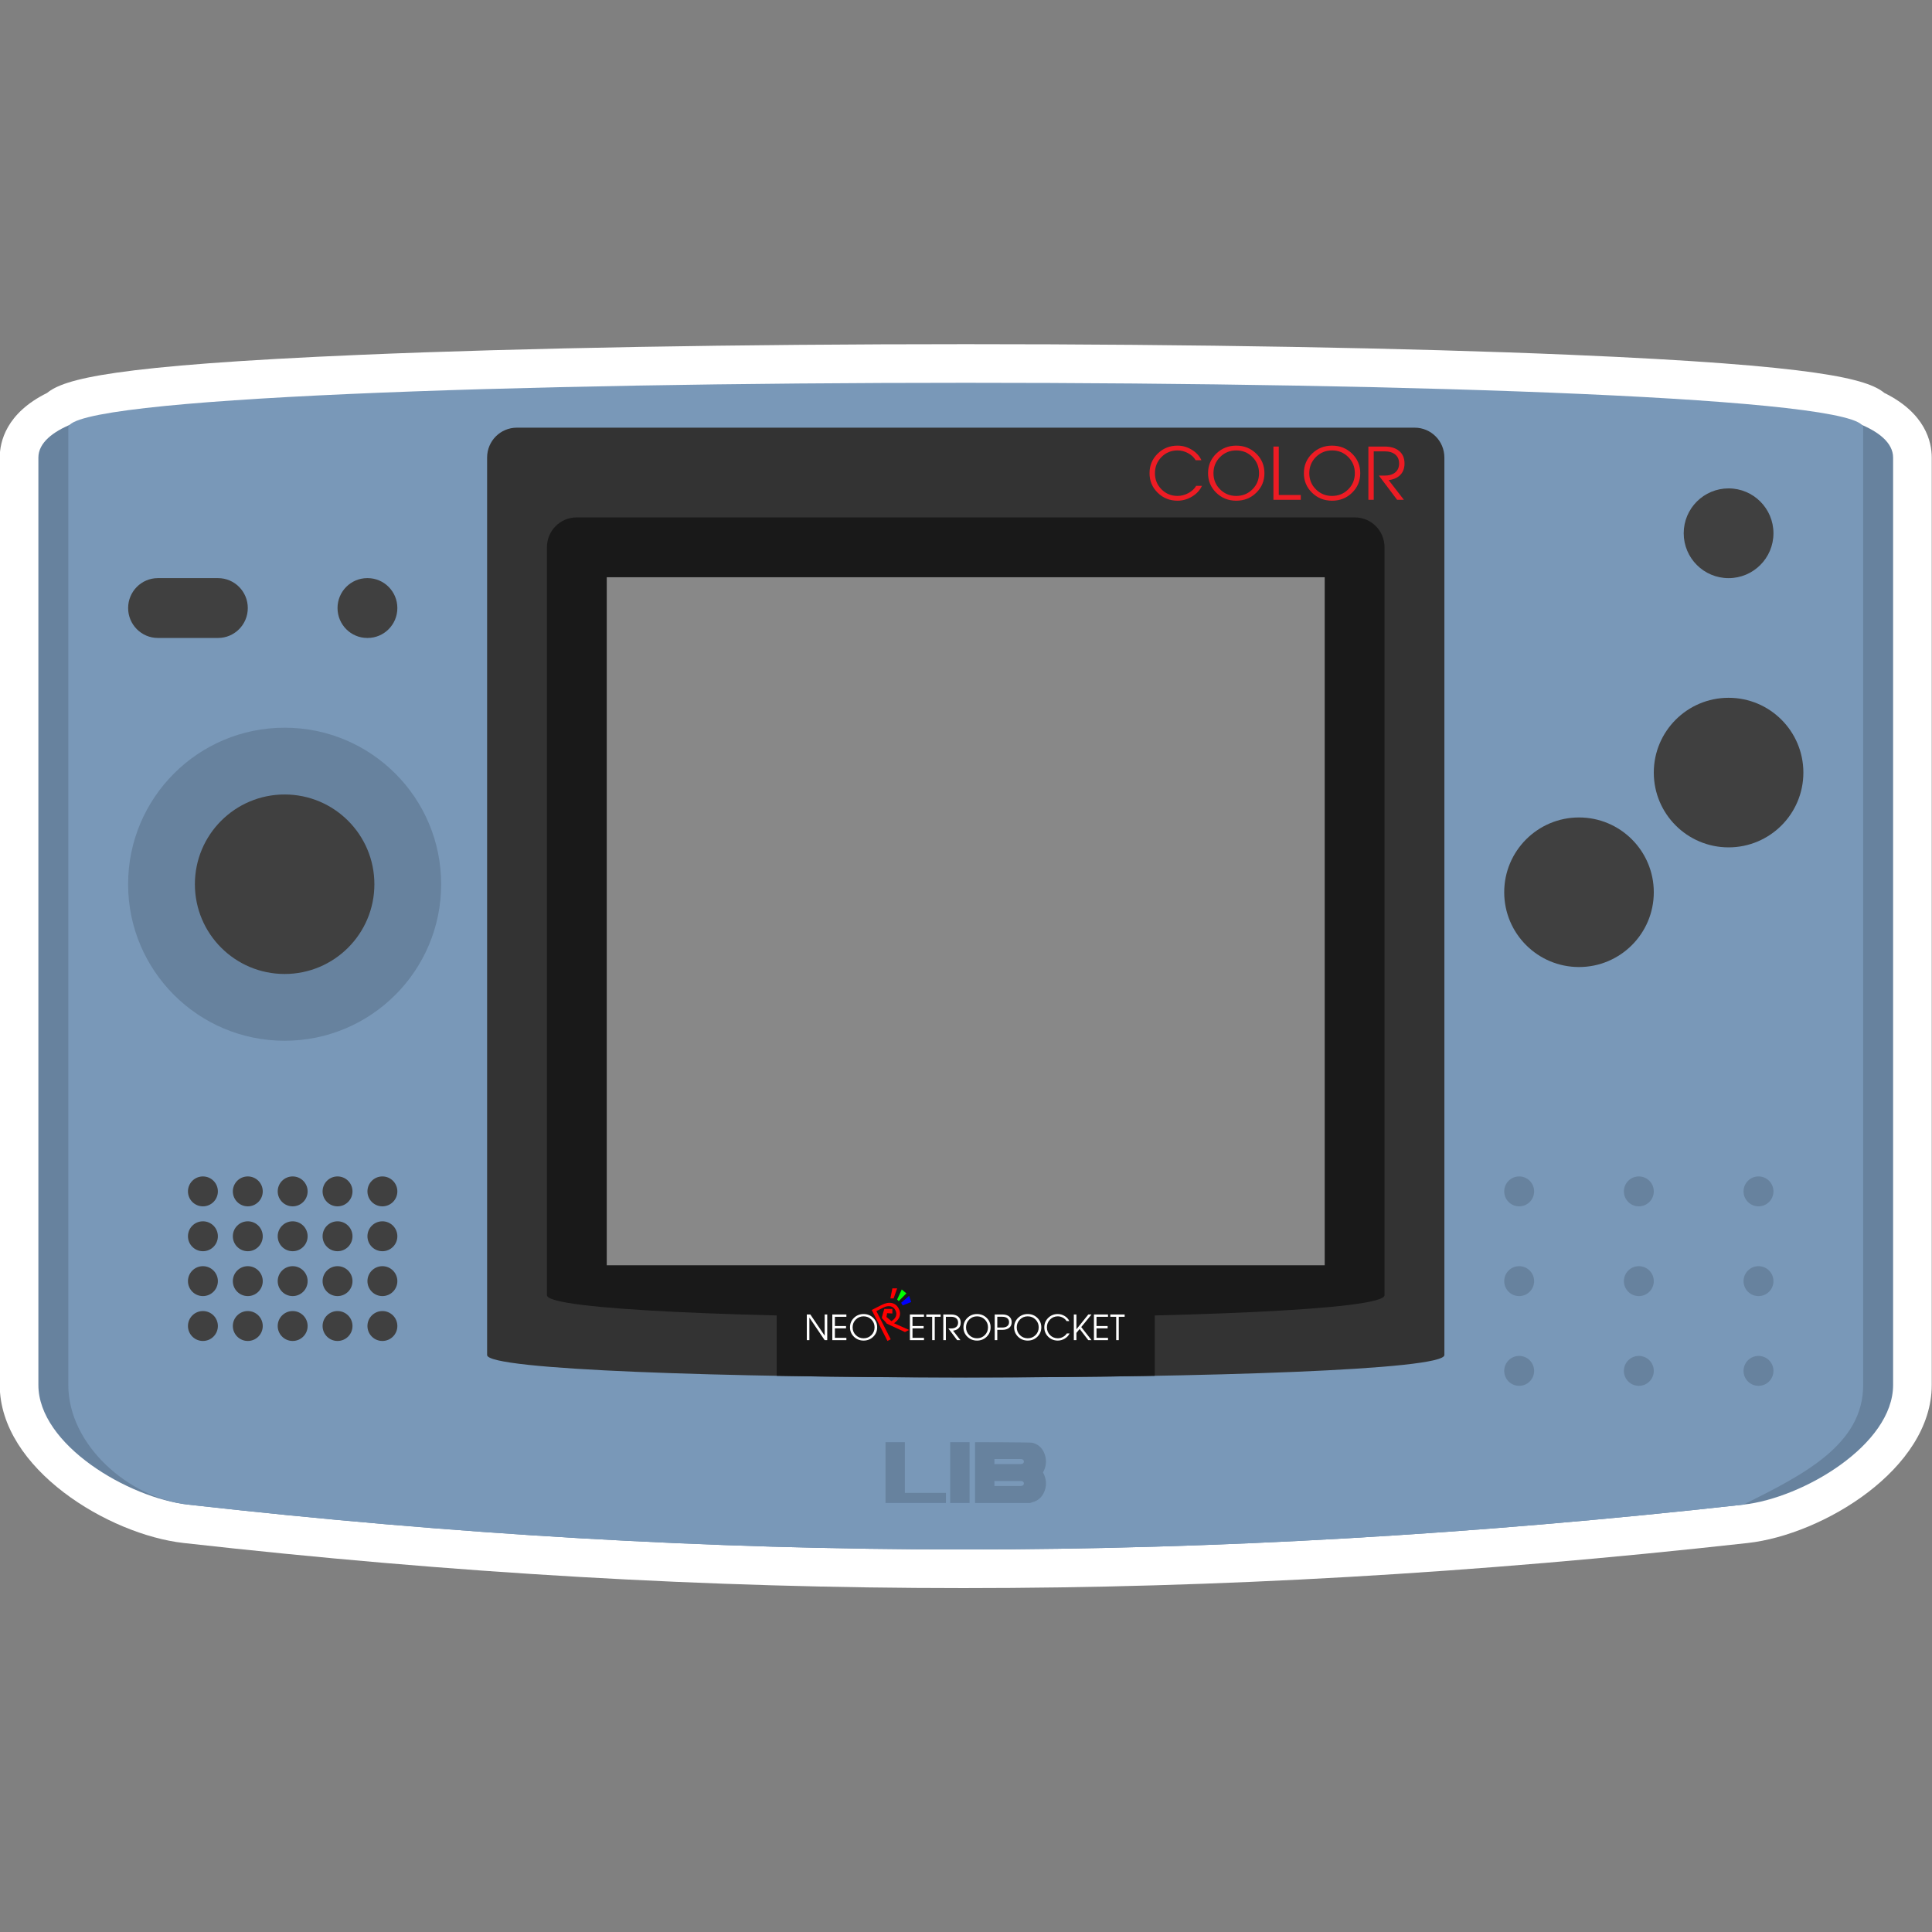 <?xml version="1.0" encoding="UTF-8" standalone="no"?>
<!-- Created with Inkscape (http://www.inkscape.org/) -->

<svg
   xmlns:dc="http://purl.org/dc/elements/1.1/"
   xmlns:cc="http://creativecommons.org/ns#"
   xmlns:rdf="http://www.w3.org/1999/02/22-rdf-syntax-ns#"
   xmlns:svg="http://www.w3.org/2000/svg"
   xmlns="http://www.w3.org/2000/svg"
   xmlns:sodipodi="http://sodipodi.sourceforge.net/DTD/sodipodi-0.dtd"
   xmlns:inkscape="http://www.inkscape.org/namespaces/inkscape"
   id="svg61078"
   version="1.1"
   inkscape:version="0.48.5 r10040"
   width="256"
   height="256"
   xml:space="preserve"
   sodipodi:docname="SNK - Neo Geo Pocket Color.svg"
   inkscape:export-filename="/Users/margetts/Desktop/BAXY RetroActive/png_marked/SNK - Neo Geo Pocket Color.png"
   inkscape:export-xdpi="90.099998"
   inkscape:export-ydpi="90.099998"><rect width="100%" height="100%" fill="#808080" stroke="none"/><defs
     id="defs61082"><clipPath
       clipPathUnits="userSpaceOnUse"
       id="clipPath61092"><path
         d="M 0,128 128,128 128,0 0,0 0,128 z"
         id="path61094"
         inkscape:connector-curvature="0" /></clipPath></defs><sodipodi:namedview
     pagecolor="#ffffff"
     bordercolor="#666666"
     borderopacity="1"
     objecttolerance="10"
     gridtolerance="10"
     guidetolerance="10"
     inkscape:pageopacity="0"
     inkscape:pageshadow="2"
     inkscape:window-width="1676"
     inkscape:window-height="1005"
     id="namedview61080"
     showgrid="false"
     inkscape:zoom="5.23125"
     inkscape:cx="56.009558"
     inkscape:cy="80"
     inkscape:window-x="4"
     inkscape:window-y="1"
     inkscape:window-maximized="1"
     inkscape:current-layer="g61086" /><g
     id="g61086"
     inkscape:groupmode="layer"
     inkscape:label="SNK - Neo Geo Pocket Color"
     transform="matrix(1.25,0,0,-1.25,0,256)"><g
       id="g61088"
       transform="matrix(1.6,0,0,1.6,0,0.436)"><g
         id="g61090"
         clip-path="url(#clipPath61092)"><g
           id="g61096"
           transform="translate(124.845,101.695)"><path
             d="m 0,0 c -1.122,0.914 -4.209,1.822 -20.842,2.528 -10.707,0.453 -24.92,0.703 -40.022,0.703 -15.101,0 -29.314,-0.25 -40.021,-0.703 -16.629,-0.705 -19.717,-1.614 -20.839,-2.528 -2.717,-1.342 -3.138,-3.238 -3.138,-4.283 l 0,-61.44 c 0,-5.557 7.216,-9.914 12.184,-10.472 17.885,-2.01 34.784,-2.988 51.662,-2.988 16.878,0 33.877,0.978 51.967,2.988 4.969,0.552 12.187,4.905 12.187,10.472 l 0,61.44 C 3.138,-3.238 2.717,-1.342 0,0"
             style="fill:#ffffff;fill-opacity:1;fill-rule:nonzero;stroke:none"
             id="path61098"
             inkscape:connector-curvature="0" /></g><g
           id="g61100"
           transform="translate(8.489,100.384)"><path
             d="m 0,0 110.988,0 c 1.982,0 5.946,-0.991 5.946,-2.973 l 0,-61.44 c 0,-3.964 -5.97,-7.49 -9.909,-7.928 -35.675,-3.964 -67.828,-3.96 -103.061,0 -3.945,0.444 -9.91,3.964 -9.91,7.928 l 0,61.44 C -5.946,-0.991 -1.982,0 0,0"
             style="fill:#67829e;fill-opacity:1;fill-rule:nonzero;stroke:none"
             id="path61102"
             inkscape:connector-curvature="0" /></g><g
           id="g61104"
           transform="translate(123.441,99.393)"><path
             d="m 0,0 0,-63.422 c 0,-3.964 -3.964,-5.946 -7.928,-7.928 -35.675,-3.964 -67.827,-3.96 -103.06,0 -3.946,0.444 -7.928,3.964 -7.928,7.928 l 0,63.422 C -118.916,3.964 0,3.964 0,0"
             style="fill:#7998b8;fill-opacity:1;fill-rule:nonzero;stroke:none"
             id="path61106"
             inkscape:connector-curvature="0" /></g><g
           id="g61108"
           transform="translate(34.242,99.393)"><path
             d="m 0,0 59.482,0 c 1.092,0 1.97,-0.884 1.97,-1.982 l 0,-59.458 c 0,-1.982 -63.422,-1.982 -63.422,0 l 0,59.458 C -1.97,-0.884 -1.091,0 0,0"
             style="fill:#333333;fill-opacity:1;fill-rule:nonzero;stroke:none"
             id="path61110"
             inkscape:connector-curvature="0" /></g><g
           id="g61112"
           transform="translate(38.205,93.448)"><path
             d="m 0,0 51.554,0 c 1.092,0 1.97,-0.884 1.97,-1.982 l 0,-49.548 c 0,-1.982 -55.494,-1.982 -55.494,0 l 0,49.548 C -1.97,-0.884 -1.091,0 0,0"
             style="fill:#191919;fill-opacity:1;fill-rule:nonzero;stroke:none"
             id="path61114"
             inkscape:connector-curvature="0" /></g><path
           d="m 40.199,89.484 47.566,0 0,-45.585 -47.566,0 0,45.585 z"
           style="fill:#888888;fill-opacity:1;fill-rule:nonzero;stroke:none"
           id="path61116"
           inkscape:connector-curvature="0" /><g
           id="g61118"
           transform="translate(76.507,36.577)"><path
             d="m 0,0 0,5.508 -25.049,0 0,-5.508 C -17.108,-0.145 -7.94,-0.145 0,0"
             style="fill:#191919;fill-opacity:1;fill-rule:nonzero;stroke:none"
             id="path61120"
             inkscape:connector-curvature="0" /></g><g
           id="g61122"
           transform="translate(53.624,38.939)"><path
             d="m 0,0 -0.085,0 -0.086,0 0,1.701 0.116,0 0.117,0 0.951,-1.406 0,1.406 0.085,0 0.085,0 L 1.183,0 1.098,0 1.012,0 0,1.494 0,0 z"
             style="fill:#ffffff;fill-opacity:1;fill-rule:nonzero;stroke:none"
             id="path61124"
             inkscape:connector-curvature="0" /></g><g
           id="g61126"
           transform="translate(55.143,38.939)"><path
             d="m 0,0 0,1.701 0.932,0 0,-0.077 0,-0.077 -0.761,0 0,-0.612 0.737,0 0,-0.076 0,-0.078 -0.737,0 0,-0.627 0.761,0 0,-0.077 L 0.932,0 0,0 z"
             style="fill:#ffffff;fill-opacity:1;fill-rule:nonzero;stroke:none"
             id="path61128"
             inkscape:connector-curvature="0" /></g><g
           id="g61130"
           transform="translate(57.732,39.273)"><path
             d="m 0,0 c 0.14,0.14 0.21,0.312 0.21,0.516 0,0.203 -0.07,0.376 -0.21,0.516 -0.14,0.141 -0.313,0.211 -0.517,0.211 -0.204,0 -0.376,-0.07 -0.516,-0.211 -0.141,-0.14 -0.211,-0.313 -0.211,-0.516 0,-0.204 0.07,-0.376 0.211,-0.516 0.14,-0.14 0.312,-0.21 0.516,-0.21 0.204,0 0.377,0.07 0.517,0.21 m -1.156,-0.108 c -0.174,0.17 -0.261,0.378 -0.261,0.624 0,0.246 0.087,0.454 0.261,0.625 0.175,0.17 0.388,0.255 0.639,0.255 0.252,0 0.465,-0.085 0.639,-0.255 C 0.296,0.97 0.383,0.762 0.383,0.516 0.383,0.27 0.296,0.062 0.122,-0.108 c -0.174,-0.17 -0.387,-0.255 -0.639,-0.255 -0.251,0 -0.464,0.085 -0.639,0.255"
             style="fill:#ffffff;fill-opacity:1;fill-rule:nonzero;stroke:none"
             id="path61132"
             inkscape:connector-curvature="0" /></g><g
           id="g61134"
           transform="translate(60.284,38.939)"><path
             d="m 0,0 0,1.701 0.932,0 0,-0.077 0,-0.077 -0.761,0 0,-0.612 0.737,0 0,-0.076 0,-0.078 -0.737,0 0,-0.627 0.761,0 0,-0.077 L 0.932,0 0,0 z"
             style="fill:#ffffff;fill-opacity:1;fill-rule:nonzero;stroke:none"
             id="path61136"
             inkscape:connector-curvature="0" /></g><g
           id="g61138"
           transform="translate(61.759,40.486)"><path
             d="m 0,0 -0.39,0 0,0.076 0,0.078 0.95,0 0,-0.077 0,-0.077 -0.389,0 0,-1.547 -0.086,0 L 0,-1.547 0,0 z"
             style="fill:#ffffff;fill-opacity:1;fill-rule:nonzero;stroke:none"
             id="path61140"
             inkscape:connector-curvature="0" /></g><g
           id="g61142"
           transform="translate(62.496,40.64)"><path
             d="M 0,0 0.085,0 0.519,0 C 0.718,0 0.873,-0.048 0.986,-0.143 1.098,-0.239 1.154,-0.371 1.154,-0.541 1.154,-0.71 1.098,-0.842 0.986,-0.937 0.899,-1.01 0.786,-1.055 0.648,-1.073 l 0.486,-0.628 -0.108,0 -0.108,0 -0.582,0.774 0.183,0 c 0.145,0 0.258,0.034 0.34,0.102 0.081,0.068 0.122,0.163 0.122,0.284 0,0.122 -0.041,0.217 -0.122,0.286 -0.082,0.068 -0.195,0.102 -0.34,0.102 l -0.348,0 0,-1.548 -0.086,0 L 0,-1.701 0,0 z"
             style="fill:#ffffff;fill-opacity:1;fill-rule:nonzero;stroke:none"
             id="path61144"
             inkscape:connector-curvature="0" /></g><g
           id="g61146"
           transform="translate(65.247,39.273)"><path
             d="m 0,0 c 0.14,0.14 0.21,0.312 0.21,0.516 0,0.203 -0.07,0.376 -0.21,0.516 -0.14,0.141 -0.313,0.211 -0.517,0.211 -0.204,0 -0.376,-0.07 -0.516,-0.211 -0.141,-0.14 -0.211,-0.313 -0.211,-0.516 0,-0.204 0.07,-0.376 0.211,-0.516 0.14,-0.14 0.312,-0.21 0.516,-0.21 0.204,0 0.377,0.07 0.517,0.21 m -1.156,-0.108 c -0.174,0.17 -0.261,0.378 -0.261,0.624 0,0.246 0.087,0.454 0.261,0.625 0.175,0.17 0.388,0.255 0.639,0.255 0.252,0 0.465,-0.085 0.639,-0.255 C 0.296,0.97 0.383,0.762 0.383,0.516 0.383,0.27 0.296,0.062 0.122,-0.108 c -0.174,-0.17 -0.387,-0.255 -0.639,-0.255 -0.251,0 -0.464,0.085 -0.639,0.255"
             style="fill:#ffffff;fill-opacity:1;fill-rule:nonzero;stroke:none"
             id="path61148"
             inkscape:connector-curvature="0" /></g><g
           id="g61150"
           transform="translate(66.073,39.775)"><path
             d="M 0,0 0.335,0 C 0.475,0 0.584,0.031 0.662,0.094 0.741,0.157 0.78,0.244 0.78,0.356 0.78,0.467 0.741,0.555 0.662,0.618 0.584,0.681 0.475,0.713 0.335,0.713 L 0,0.713 0,0 z m -0.171,0.866 0.086,0 0.42,0 C 0.528,0.866 0.68,0.82 0.789,0.73 0.898,0.64 0.953,0.515 0.953,0.356 0.953,0.196 0.898,0.072 0.789,-0.018 0.68,-0.108 0.528,-0.153 0.335,-0.153 l -0.335,0 0,-0.682 -0.085,0 -0.086,0 0,1.701 z"
             style="fill:#ffffff;fill-opacity:1;fill-rule:nonzero;stroke:none"
             id="path61152"
             inkscape:connector-curvature="0" /></g><g
           id="g61154"
           transform="translate(68.606,39.273)"><path
             d="M 0,0 C 0.14,0.14 0.211,0.312 0.211,0.516 0.211,0.719 0.14,0.892 0,1.032 c -0.14,0.141 -0.313,0.211 -0.517,0.211 -0.204,0 -0.376,-0.07 -0.516,-0.211 -0.141,-0.14 -0.211,-0.313 -0.211,-0.516 0,-0.204 0.07,-0.376 0.211,-0.516 0.14,-0.14 0.312,-0.21 0.516,-0.21 0.204,0 0.377,0.07 0.517,0.21 m -1.156,-0.108 c -0.174,0.17 -0.261,0.378 -0.261,0.624 0,0.246 0.087,0.454 0.261,0.625 0.175,0.17 0.388,0.255 0.639,0.255 0.252,0 0.465,-0.085 0.639,-0.255 C 0.296,0.97 0.383,0.762 0.383,0.516 0.383,0.27 0.296,0.062 0.122,-0.108 c -0.174,-0.17 -0.387,-0.255 -0.639,-0.255 -0.251,0 -0.464,0.085 -0.639,0.255"
             style="fill:#ffffff;fill-opacity:1;fill-rule:nonzero;stroke:none"
             id="path61156"
             inkscape:connector-curvature="0" /></g><g
           id="g61158"
           transform="translate(70.861,39.385)"><path
             d="m 0,0 c -0.062,-0.138 -0.167,-0.251 -0.313,-0.341 -0.147,-0.089 -0.302,-0.134 -0.466,-0.134 -0.25,0 -0.462,0.085 -0.635,0.255 -0.173,0.17 -0.26,0.378 -0.26,0.624 0,0.246 0.087,0.455 0.26,0.625 0.173,0.17 0.385,0.255 0.635,0.255 0.16,0 0.312,-0.043 0.455,-0.131 0.143,-0.088 0.246,-0.199 0.307,-0.335 l -0.184,0 c -0.054,0.092 -0.135,0.168 -0.243,0.226 -0.108,0.058 -0.22,0.088 -0.335,0.088 -0.202,0 -0.373,-0.071 -0.513,-0.211 -0.139,-0.141 -0.209,-0.313 -0.209,-0.517 0,-0.203 0.07,-0.375 0.209,-0.516 0.14,-0.14 0.311,-0.21 0.513,-0.21 0.119,0 0.234,0.03 0.345,0.09 0.111,0.06 0.194,0.138 0.25,0.232 L 0,0 z"
             style="fill:#ffffff;fill-opacity:1;fill-rule:nonzero;stroke:none"
             id="path61160"
             inkscape:connector-curvature="0" /></g><g
           id="g61162"
           transform="translate(71.144,40.64)"><path
             d="m 0,0 0.085,0 0.086,0 0,-0.981 L 0.959,0 1.065,0 1.172,0 0.491,-0.833 l 0.681,-0.868 -0.108,0 -0.108,0 -0.57,0.743 -0.215,-0.263 0,-0.48 -0.086,0 L 0,-1.701 0,0 z"
             style="fill:#ffffff;fill-opacity:1;fill-rule:nonzero;stroke:none"
             id="path61164"
             inkscape:connector-curvature="0" /></g><g
           id="g61166"
           transform="translate(72.476,38.939)"><path
             d="m 0,0 0,1.701 0.932,0 0,-0.077 0,-0.077 -0.761,0 0,-0.612 0.737,0 0,-0.076 0,-0.078 -0.737,0 0,-0.627 0.761,0 0,-0.077 L 0.932,0 0,0 z"
             style="fill:#ffffff;fill-opacity:1;fill-rule:nonzero;stroke:none"
             id="path61168"
             inkscape:connector-curvature="0" /></g><g
           id="g61170"
           transform="translate(73.951,40.486)"><path
             d="m 0,0 -0.39,0 0,0.076 0,0.078 0.95,0 0,-0.077 0,-0.077 -0.389,0 0,-1.547 -0.086,0 L 0,-1.547 0,0 z"
             style="fill:#ffffff;fill-opacity:1;fill-rule:nonzero;stroke:none"
             id="path61172"
             inkscape:connector-curvature="0" /></g><g
           id="g61174"
           transform="translate(59.231,40.059)"><path
             d="m 0,0 c 0.164,0.111 0.279,0.238 0.344,0.381 0.083,0.187 0.073,0.382 -0.03,0.586 -0.105,0.205 -0.257,0.329 -0.457,0.372 -0.201,0.043 -0.427,0 -0.678,-0.128 l -0.548,-0.278 -0.108,-0.055 1.043,-2.051 0.108,0.055 0.108,0.054 -0.95,1.868 0.44,0.223 C -0.544,1.121 -0.38,1.152 -0.235,1.122 -0.09,1.092 0.02,1.003 0.095,0.856 0.169,0.71 0.176,0.57 0.115,0.435 0.063,0.322 -0.034,0.225 -0.171,0.141 l -0.33,0.272 0.045,0.253 0.346,-0.021 0,0.306 -0.53,0 c 0,0 -0.198,-0.581 -0.156,-0.623 0.042,-0.042 0.285,-0.285 0.312,-0.353 l 1.211,-0.558 0.136,0.069 0.136,0.07 L 0,0 z"
             style="fill:#ff0000;fill-opacity:1;fill-rule:nonzero;stroke:none"
             id="path61176"
             inkscape:connector-curvature="0" /></g><g
           id="g61178"
           transform="translate(59.121,42.371)"><path
             d="m 0,0 0.317,0 -0.233,-0.665 -0.213,0 L 0,0 z"
             style="fill:#ff0000;fill-opacity:1;fill-rule:nonzero;stroke:none"
             id="path61180"
             inkscape:connector-curvature="0" /></g><g
           id="g61182"
           transform="translate(59.438,41.632)"><path
             d="M 0,0 0.106,-0.106 0.612,0.406 0.306,0.665 0,0 z"
             style="fill:#00ff00;fill-opacity:1;fill-rule:nonzero;stroke:none"
             id="path61184"
             inkscape:connector-curvature="0" /></g><g
           id="g61186"
           transform="translate(59.702,41.414)"><path
             d="M 0,0 0.529,0.461 0.665,0.05 0.106,-0.172 0,0 z"
             style="fill:#0000ff;fill-opacity:1;fill-rule:nonzero;stroke:none"
             id="path61188"
             inkscape:connector-curvature="0" /></g><path
           d="m 62.953,32.18 1.283,0 0,-4.028 -1.283,0 0,4.028 z"
           style="fill:#67829e;fill-opacity:1;fill-rule:nonzero;stroke:none"
           id="path61190"
           inkscape:connector-curvature="0" /><g
           id="g61192"
           transform="translate(67.737,29.3)"><path
             d="m 0,0 c -0.029,-0.013 -0.062,-0.018 -0.094,-0.021 -0.032,-0.004 -0.064,-0.002 -0.097,-0.002 -0.554,0 -1.109,0 -1.664,0 l 0,0.326 1.801,0 C -0.038,0.301 -0.022,0.297 -0.006,0.292 0.057,0.269 0.103,0.203 0.1,0.142 0.096,0.075 0.061,0.026 0,0 m -0.209,1.761 c 0.036,0 0.072,0.002 0.108,-10e-4 C -0.069,1.758 -0.036,1.754 -0.006,1.743 0.057,1.72 0.103,1.655 0.1,1.594 0.096,1.527 0.061,1.478 0,1.451 -0.029,1.439 -0.062,1.434 -0.094,1.43 -0.107,1.429 -0.12,1.428 -0.134,1.428 c -0.004,0 -0.008,0 -0.012,0 -0.015,0 -0.03,0.001 -0.045,0.001 -0.554,0 -1.109,0 -1.664,0 l 0,0.332 c 0.549,0 1.097,0 1.646,0 M 1.363,0.875 C 1.394,0.928 1.422,0.984 1.447,1.043 1.602,1.416 1.598,1.795 1.443,2.167 1.296,2.517 1.035,2.743 0.666,2.842 0.543,2.874 -3.138,2.88 -3.138,2.88 l 0,-4.028 c 0,0 2.865,0 3.656,0 0.037,0.013 0.072,0.03 0.11,0.039 0.392,0.095 0.665,0.332 0.819,0.701 0.155,0.373 0.151,0.752 -0.004,1.123 -0.024,0.057 -0.051,0.11 -0.08,0.16"
             style="fill:#67829e;fill-opacity:1;fill-rule:nonzero;stroke:none"
             id="path61194"
             inkscape:connector-curvature="0" /></g><g
           id="g61196"
           transform="translate(59.95,28.82)"><path
             d="m 0,0 0,3.36 -1.283,0 0,-4.028 4.004,0 L 2.721,0 0,0 z"
             style="fill:#67829e;fill-opacity:1;fill-rule:nonzero;stroke:none"
             id="path61198"
             inkscape:connector-curvature="0" /></g><g
           id="g61200"
           transform="translate(10.459,89.425)"><path
             d="m 0,0 3.988,0 c 1.088,0 1.97,-0.887 1.97,-1.982 0,-1.095 -0.882,-1.982 -1.97,-1.982 l -3.988,0 c -1.088,0 -1.97,0.887 -1.97,1.982 C -1.97,-0.887 -1.088,0 0,0"
             style="fill:#404040;fill-opacity:1;fill-rule:nonzero;stroke:none"
             id="path61202"
             inkscape:connector-curvature="0" /></g><g
           id="g61204"
           transform="translate(24.332,89.425)"><path
             d="m 0,0 0.024,0 c 1.088,0 1.97,-0.887 1.97,-1.982 0,-1.095 -0.882,-1.982 -1.97,-1.982 l -0.024,0 c -1.088,0 -1.97,0.887 -1.97,1.982 C -1.97,-0.887 -1.088,0 0,0"
             style="fill:#404040;fill-opacity:1;fill-rule:nonzero;stroke:none"
             id="path61206"
             inkscape:connector-curvature="0" /></g><g
           id="g61208"
           transform="translate(109.568,68.614)"><path
             d="m 0,0 c 0,-2.736 -2.218,-4.955 -4.955,-4.955 -2.736,0 -4.955,2.219 -4.955,4.955 0,2.736 2.219,4.955 4.955,4.955 C -2.218,4.955 0,2.736 0,0"
             style="fill:#404040;fill-opacity:1;fill-rule:nonzero;stroke:none"
             id="path61210"
             inkscape:connector-curvature="0" /></g><g
           id="g61212"
           transform="translate(119.478,76.542)"><path
             d="m 0,0 c 0,-2.736 -2.218,-4.955 -4.955,-4.955 -2.736,0 -4.955,2.219 -4.955,4.955 0,2.736 2.219,4.955 4.955,4.955 C -2.218,4.955 0,2.736 0,0"
             style="fill:#404040;fill-opacity:1;fill-rule:nonzero;stroke:none"
             id="path61214"
             inkscape:connector-curvature="0" /></g><g
           id="g61216"
           transform="translate(29.228,69.145)"><path
             d="m 0,0 c 0,-5.727 -4.643,-10.37 -10.37,-10.37 -5.728,0 -10.371,4.643 -10.371,10.37 0,5.727 4.643,10.37 10.371,10.37 C -4.643,10.37 0,5.727 0,0"
             style="fill:#67829e;fill-opacity:1;fill-rule:nonzero;stroke:none"
             id="path61218"
             inkscape:connector-curvature="0" /></g><g
           id="g61220"
           transform="translate(24.804,69.145)"><path
             d="m 0,0 c 0,-3.284 -2.662,-5.946 -5.946,-5.946 -3.284,0 -5.946,2.662 -5.946,5.946 0,3.284 2.662,5.946 5.946,5.946 C -2.662,5.946 0,3.284 0,0"
             style="fill:#404040;fill-opacity:1;fill-rule:nonzero;stroke:none"
             id="path61222"
             inkscape:connector-curvature="0" /></g><g
           id="g61224"
           transform="translate(117.496,92.397)"><path
             d="m 0,0 c 0,-1.642 -1.331,-2.973 -2.973,-2.973 -1.642,0 -2.973,1.331 -2.973,2.973 0,1.642 1.331,2.973 2.973,2.973 C -1.331,2.973 0,1.642 0,0"
             style="fill:#404040;fill-opacity:1;fill-rule:nonzero;stroke:none"
             id="path61226"
             inkscape:connector-curvature="0" /></g><g
           id="g61228"
           transform="translate(14.435,48.795)"><path
             d="m 0,0 c 0,-0.547 -0.444,-0.991 -0.991,-0.991 -0.547,0 -0.991,0.444 -0.991,0.991 0,0.547 0.444,0.991 0.991,0.991 C -0.444,0.991 0,0.547 0,0"
             style="fill:#404040;fill-opacity:1;fill-rule:nonzero;stroke:none"
             id="path61230"
             inkscape:connector-curvature="0" /></g><g
           id="g61232"
           transform="translate(101.64,48.795)"><path
             d="m 0,0 c 0,-0.547 -0.444,-0.991 -0.991,-0.991 -0.547,0 -0.991,0.444 -0.991,0.991 0,0.547 0.444,0.991 0.991,0.991 C -0.444,0.991 0,0.547 0,0"
             style="fill:#67829e;fill-opacity:1;fill-rule:nonzero;stroke:none"
             id="path61234"
             inkscape:connector-curvature="0" /></g><g
           id="g61236"
           transform="translate(109.568,48.795)"><path
             d="m 0,0 c 0,-0.547 -0.444,-0.991 -0.991,-0.991 -0.547,0 -0.991,0.444 -0.991,0.991 0,0.547 0.444,0.991 0.991,0.991 C -0.444,0.991 0,0.547 0,0"
             style="fill:#67829e;fill-opacity:1;fill-rule:nonzero;stroke:none"
             id="path61238"
             inkscape:connector-curvature="0" /></g><g
           id="g61240"
           transform="translate(117.496,48.795)"><path
             d="m 0,0 c 0,-0.547 -0.444,-0.991 -0.991,-0.991 -0.547,0 -0.991,0.444 -0.991,0.991 0,0.547 0.444,0.991 0.991,0.991 C -0.444,0.991 0,0.547 0,0"
             style="fill:#67829e;fill-opacity:1;fill-rule:nonzero;stroke:none"
             id="path61242"
             inkscape:connector-curvature="0" /></g><g
           id="g61244"
           transform="translate(101.64,42.849)"><path
             d="m 0,0 c 0,-0.547 -0.444,-0.991 -0.991,-0.991 -0.547,0 -0.991,0.444 -0.991,0.991 0,0.547 0.444,0.991 0.991,0.991 C -0.444,0.991 0,0.547 0,0"
             style="fill:#67829e;fill-opacity:1;fill-rule:nonzero;stroke:none"
             id="path61246"
             inkscape:connector-curvature="0" /></g><g
           id="g61248"
           transform="translate(109.568,42.849)"><path
             d="m 0,0 c 0,-0.547 -0.444,-0.991 -0.991,-0.991 -0.547,0 -0.991,0.444 -0.991,0.991 0,0.547 0.444,0.991 0.991,0.991 C -0.444,0.991 0,0.547 0,0"
             style="fill:#67829e;fill-opacity:1;fill-rule:nonzero;stroke:none"
             id="path61250"
             inkscape:connector-curvature="0" /></g><g
           id="g61252"
           transform="translate(117.496,42.849)"><path
             d="m 0,0 c 0,-0.547 -0.444,-0.991 -0.991,-0.991 -0.547,0 -0.991,0.444 -0.991,0.991 0,0.547 0.444,0.991 0.991,0.991 C -0.444,0.991 0,0.547 0,0"
             style="fill:#67829e;fill-opacity:1;fill-rule:nonzero;stroke:none"
             id="path61254"
             inkscape:connector-curvature="0" /></g><g
           id="g61256"
           transform="translate(101.64,36.903)"><path
             d="m 0,0 c 0,-0.547 -0.444,-0.991 -0.991,-0.991 -0.547,0 -0.991,0.444 -0.991,0.991 0,0.547 0.444,0.991 0.991,0.991 C -0.444,0.991 0,0.547 0,0"
             style="fill:#67829e;fill-opacity:1;fill-rule:nonzero;stroke:none"
             id="path61258"
             inkscape:connector-curvature="0" /></g><g
           id="g61260"
           transform="translate(109.568,36.903)"><path
             d="m 0,0 c 0,-0.547 -0.444,-0.991 -0.991,-0.991 -0.547,0 -0.991,0.444 -0.991,0.991 0,0.547 0.444,0.991 0.991,0.991 C -0.444,0.991 0,0.547 0,0"
             style="fill:#67829e;fill-opacity:1;fill-rule:nonzero;stroke:none"
             id="path61262"
             inkscape:connector-curvature="0" /></g><g
           id="g61264"
           transform="translate(117.496,36.903)"><path
             d="m 0,0 c 0,-0.547 -0.444,-0.991 -0.991,-0.991 -0.547,0 -0.991,0.444 -0.991,0.991 0,0.547 0.444,0.991 0.991,0.991 C -0.444,0.991 0,0.547 0,0"
             style="fill:#67829e;fill-opacity:1;fill-rule:nonzero;stroke:none"
             id="path61266"
             inkscape:connector-curvature="0" /></g><g
           id="g61268"
           transform="translate(17.408,48.795)"><path
             d="m 0,0 c 0,-0.547 -0.444,-0.991 -0.991,-0.991 -0.547,0 -0.991,0.444 -0.991,0.991 0,0.547 0.444,0.991 0.991,0.991 C -0.444,0.991 0,0.547 0,0"
             style="fill:#404040;fill-opacity:1;fill-rule:nonzero;stroke:none"
             id="path61270"
             inkscape:connector-curvature="0" /></g><g
           id="g61272"
           transform="translate(23.354,48.795)"><path
             d="m 0,0 c 0,-0.547 -0.444,-0.991 -0.991,-0.991 -0.547,0 -0.991,0.444 -0.991,0.991 0,0.547 0.444,0.991 0.991,0.991 C -0.444,0.991 0,0.547 0,0"
             style="fill:#404040;fill-opacity:1;fill-rule:nonzero;stroke:none"
             id="path61274"
             inkscape:connector-curvature="0" /></g><g
           id="g61276"
           transform="translate(20.381,48.795)"><path
             d="m 0,0 c 0,-0.547 -0.444,-0.991 -0.991,-0.991 -0.547,0 -0.991,0.444 -0.991,0.991 0,0.547 0.444,0.991 0.991,0.991 C -0.444,0.991 0,0.547 0,0"
             style="fill:#404040;fill-opacity:1;fill-rule:nonzero;stroke:none"
             id="path61278"
             inkscape:connector-curvature="0" /></g><g
           id="g61280"
           transform="translate(26.326,48.795)"><path
             d="m 0,0 c 0,-0.547 -0.444,-0.991 -0.991,-0.991 -0.547,0 -0.991,0.444 -0.991,0.991 0,0.547 0.444,0.991 0.991,0.991 C -0.444,0.991 0,0.547 0,0"
             style="fill:#404040;fill-opacity:1;fill-rule:nonzero;stroke:none"
             id="path61282"
             inkscape:connector-curvature="0" /></g><g
           id="g61284"
           transform="translate(14.435,45.822)"><path
             d="m 0,0 c 0,-0.547 -0.444,-0.991 -0.991,-0.991 -0.547,0 -0.991,0.444 -0.991,0.991 0,0.547 0.444,0.991 0.991,0.991 C -0.444,0.991 0,0.547 0,0"
             style="fill:#404040;fill-opacity:1;fill-rule:nonzero;stroke:none"
             id="path61286"
             inkscape:connector-curvature="0" /></g><g
           id="g61288"
           transform="translate(17.408,45.822)"><path
             d="m 0,0 c 0,-0.547 -0.444,-0.991 -0.991,-0.991 -0.547,0 -0.991,0.444 -0.991,0.991 0,0.547 0.444,0.991 0.991,0.991 C -0.444,0.991 0,0.547 0,0"
             style="fill:#404040;fill-opacity:1;fill-rule:nonzero;stroke:none"
             id="path61290"
             inkscape:connector-curvature="0" /></g><g
           id="g61292"
           transform="translate(23.354,45.822)"><path
             d="m 0,0 c 0,-0.547 -0.444,-0.991 -0.991,-0.991 -0.547,0 -0.991,0.444 -0.991,0.991 0,0.547 0.444,0.991 0.991,0.991 C -0.444,0.991 0,0.547 0,0"
             style="fill:#404040;fill-opacity:1;fill-rule:nonzero;stroke:none"
             id="path61294"
             inkscape:connector-curvature="0" /></g><g
           id="g61296"
           transform="translate(20.381,45.822)"><path
             d="m 0,0 c 0,-0.547 -0.444,-0.991 -0.991,-0.991 -0.547,0 -0.991,0.444 -0.991,0.991 0,0.547 0.444,0.991 0.991,0.991 C -0.444,0.991 0,0.547 0,0"
             style="fill:#404040;fill-opacity:1;fill-rule:nonzero;stroke:none"
             id="path61298"
             inkscape:connector-curvature="0" /></g><g
           id="g61300"
           transform="translate(26.326,45.822)"><path
             d="m 0,0 c 0,-0.547 -0.444,-0.991 -0.991,-0.991 -0.547,0 -0.991,0.444 -0.991,0.991 0,0.547 0.444,0.991 0.991,0.991 C -0.444,0.991 0,0.547 0,0"
             style="fill:#404040;fill-opacity:1;fill-rule:nonzero;stroke:none"
             id="path61302"
             inkscape:connector-curvature="0" /></g><g
           id="g61304"
           transform="translate(14.435,42.849)"><path
             d="m 0,0 c 0,-0.547 -0.444,-0.991 -0.991,-0.991 -0.547,0 -0.991,0.444 -0.991,0.991 0,0.547 0.444,0.991 0.991,0.991 C -0.444,0.991 0,0.547 0,0"
             style="fill:#404040;fill-opacity:1;fill-rule:nonzero;stroke:none"
             id="path61306"
             inkscape:connector-curvature="0" /></g><g
           id="g61308"
           transform="translate(17.408,42.849)"><path
             d="m 0,0 c 0,-0.547 -0.444,-0.991 -0.991,-0.991 -0.547,0 -0.991,0.444 -0.991,0.991 0,0.547 0.444,0.991 0.991,0.991 C -0.444,0.991 0,0.547 0,0"
             style="fill:#404040;fill-opacity:1;fill-rule:nonzero;stroke:none"
             id="path61310"
             inkscape:connector-curvature="0" /></g><g
           id="g61312"
           transform="translate(23.354,42.849)"><path
             d="m 0,0 c 0,-0.547 -0.444,-0.991 -0.991,-0.991 -0.547,0 -0.991,0.444 -0.991,0.991 0,0.547 0.444,0.991 0.991,0.991 C -0.444,0.991 0,0.547 0,0"
             style="fill:#404040;fill-opacity:1;fill-rule:nonzero;stroke:none"
             id="path61314"
             inkscape:connector-curvature="0" /></g><g
           id="g61316"
           transform="translate(20.381,42.849)"><path
             d="m 0,0 c 0,-0.547 -0.444,-0.991 -0.991,-0.991 -0.547,0 -0.991,0.444 -0.991,0.991 0,0.547 0.444,0.991 0.991,0.991 C -0.444,0.991 0,0.547 0,0"
             style="fill:#404040;fill-opacity:1;fill-rule:nonzero;stroke:none"
             id="path61318"
             inkscape:connector-curvature="0" /></g><g
           id="g61320"
           transform="translate(26.326,42.849)"><path
             d="m 0,0 c 0,-0.547 -0.444,-0.991 -0.991,-0.991 -0.547,0 -0.991,0.444 -0.991,0.991 0,0.547 0.444,0.991 0.991,0.991 C -0.444,0.991 0,0.547 0,0"
             style="fill:#404040;fill-opacity:1;fill-rule:nonzero;stroke:none"
             id="path61322"
             inkscape:connector-curvature="0" /></g><g
           id="g61324"
           transform="translate(14.435,39.876)"><path
             d="m 0,0 c 0,-0.547 -0.444,-0.991 -0.991,-0.991 -0.547,0 -0.991,0.444 -0.991,0.991 0,0.547 0.444,0.991 0.991,0.991 C -0.444,0.991 0,0.547 0,0"
             style="fill:#404040;fill-opacity:1;fill-rule:nonzero;stroke:none"
             id="path61326"
             inkscape:connector-curvature="0" /></g><g
           id="g61328"
           transform="translate(17.408,39.876)"><path
             d="m 0,0 c 0,-0.547 -0.444,-0.991 -0.991,-0.991 -0.547,0 -0.991,0.444 -0.991,0.991 0,0.547 0.444,0.991 0.991,0.991 C -0.444,0.991 0,0.547 0,0"
             style="fill:#404040;fill-opacity:1;fill-rule:nonzero;stroke:none"
             id="path61330"
             inkscape:connector-curvature="0" /></g><g
           id="g61332"
           transform="translate(23.354,39.876)"><path
             d="m 0,0 c 0,-0.547 -0.444,-0.991 -0.991,-0.991 -0.547,0 -0.991,0.444 -0.991,0.991 0,0.547 0.444,0.991 0.991,0.991 C -0.444,0.991 0,0.547 0,0"
             style="fill:#404040;fill-opacity:1;fill-rule:nonzero;stroke:none"
             id="path61334"
             inkscape:connector-curvature="0" /></g><g
           id="g61336"
           transform="translate(20.381,39.876)"><path
             d="m 0,0 c 0,-0.547 -0.444,-0.991 -0.991,-0.991 -0.547,0 -0.991,0.444 -0.991,0.991 0,0.547 0.444,0.991 0.991,0.991 C -0.444,0.991 0,0.547 0,0"
             style="fill:#404040;fill-opacity:1;fill-rule:nonzero;stroke:none"
             id="path61338"
             inkscape:connector-curvature="0" /></g><g
           id="g61340"
           transform="translate(26.326,39.876)"><path
             d="m 0,0 c 0,-0.547 -0.444,-0.991 -0.991,-0.991 -0.547,0 -0.991,0.444 -0.991,0.991 0,0.547 0.444,0.991 0.991,0.991 C -0.444,0.991 0,0.547 0,0"
             style="fill:#404040;fill-opacity:1;fill-rule:nonzero;stroke:none"
             id="path61342"
             inkscape:connector-curvature="0" /></g><g
           id="g61344"
           transform="translate(79.632,95.539)"><path
             d="m 0,0 c -0.129,-0.286 -0.345,-0.521 -0.65,-0.707 -0.304,-0.185 -0.626,-0.278 -0.966,-0.278 -0.519,0 -0.958,0.176 -1.317,0.529 -0.36,0.352 -0.539,0.784 -0.539,1.294 0,0.511 0.179,0.943 0.539,1.296 0.359,0.354 0.798,0.53 1.317,0.53 0.332,0 0.647,-0.091 0.944,-0.272 0.297,-0.182 0.51,-0.413 0.637,-0.694 l -0.382,0 c -0.112,0.191 -0.28,0.347 -0.504,0.468 -0.224,0.121 -0.456,0.181 -0.695,0.181 -0.419,0 -0.774,-0.145 -1.063,-0.437 -0.29,-0.292 -0.435,-0.649 -0.435,-1.072 0,-0.422 0.145,-0.779 0.435,-1.07 0.289,-0.291 0.644,-0.436 1.063,-0.436 0.247,0 0.485,0.062 0.716,0.187 0.23,0.125 0.403,0.285 0.518,0.481 L 0,0 z"
             style="fill:#ed1c24;fill-opacity:1;fill-rule:nonzero;stroke:none"
             id="path61346"
             inkscape:connector-curvature="0" /></g><g
           id="g61348"
           transform="translate(82.977,95.307)"><path
             d="M 0,0 C 0.291,0.291 0.437,0.648 0.437,1.07 0.437,1.492 0.291,1.849 0,2.141 -0.291,2.433 -0.649,2.579 -1.072,2.579 -1.495,2.579 -1.852,2.433 -2.144,2.141 -2.436,1.849 -2.581,1.492 -2.581,1.07 c 0,-0.422 0.145,-0.779 0.437,-1.07 0.292,-0.291 0.649,-0.437 1.072,-0.437 0.423,0 0.781,0.146 1.072,0.437 M -2.398,-0.225 C -2.759,0.128 -2.94,0.559 -2.94,1.07 c 0,0.511 0.181,0.943 0.542,1.296 0.362,0.353 0.804,0.53 1.326,0.53 0.523,0 0.965,-0.177 1.326,-0.53 0.361,-0.353 0.541,-0.785 0.541,-1.296 0,-0.511 -0.18,-0.942 -0.541,-1.295 -0.361,-0.352 -0.803,-0.528 -1.326,-0.528 -0.522,0 -0.964,0.176 -1.326,0.528"
             style="fill:#ed1c24;fill-opacity:1;fill-rule:nonzero;stroke:none"
             id="path61350"
             inkscape:connector-curvature="0" /></g><g
           id="g61352"
           transform="translate(84.368,94.614)"><path
             d="m 0,0 0,3.528 0.177,0 0.177,0 0,-3.209 1.458,0 0,-0.158 L 1.812,0 0,0 z"
             style="fill:#ed1c24;fill-opacity:1;fill-rule:nonzero;stroke:none"
             id="path61354"
             inkscape:connector-curvature="0" /></g><g
           id="g61356"
           transform="translate(89.325,95.307)"><path
             d="M 0,0 C 0.291,0.291 0.437,0.648 0.437,1.07 0.437,1.492 0.291,1.849 0,2.141 -0.291,2.433 -0.649,2.579 -1.072,2.579 -1.495,2.579 -1.852,2.433 -2.144,2.141 -2.436,1.849 -2.581,1.492 -2.581,1.07 c 0,-0.422 0.145,-0.779 0.437,-1.07 0.292,-0.291 0.649,-0.437 1.072,-0.437 0.423,0 0.781,0.146 1.072,0.437 M -2.398,-0.225 C -2.759,0.128 -2.94,0.559 -2.94,1.07 c 0,0.511 0.181,0.943 0.542,1.296 0.362,0.353 0.804,0.53 1.326,0.53 0.523,0 0.965,-0.177 1.326,-0.53 0.361,-0.353 0.541,-0.785 0.541,-1.296 0,-0.511 -0.18,-0.942 -0.541,-1.295 -0.361,-0.352 -0.803,-0.528 -1.326,-0.528 -0.522,0 -0.964,0.176 -1.326,0.528"
             style="fill:#ed1c24;fill-opacity:1;fill-rule:nonzero;stroke:none"
             id="path61358"
             inkscape:connector-curvature="0" /></g><g
           id="g61360"
           transform="translate(90.659,98.142)"><path
             d="m 0,0 0.177,0 0.899,0 c 0.413,0 0.736,-0.099 0.969,-0.297 0.233,-0.198 0.349,-0.473 0.349,-0.825 0,-0.351 -0.116,-0.625 -0.349,-0.823 -0.18,-0.15 -0.414,-0.244 -0.701,-0.281 l 1.008,-1.302 -0.224,0 -0.224,0 -1.208,1.604 0.38,0 c 0.301,0 0.536,0.071 0.706,0.212 0.169,0.142 0.253,0.338 0.253,0.59 0,0.253 -0.084,0.45 -0.253,0.592 -0.17,0.142 -0.405,0.213 -0.706,0.213 l -0.722,0 0,-3.211 -0.177,0 L 0,-3.528 0,0 z"
             style="fill:#ed1c24;fill-opacity:1;fill-rule:nonzero;stroke:none"
             id="path61362"
             inkscape:connector-curvature="0" /></g></g></g></g></svg>